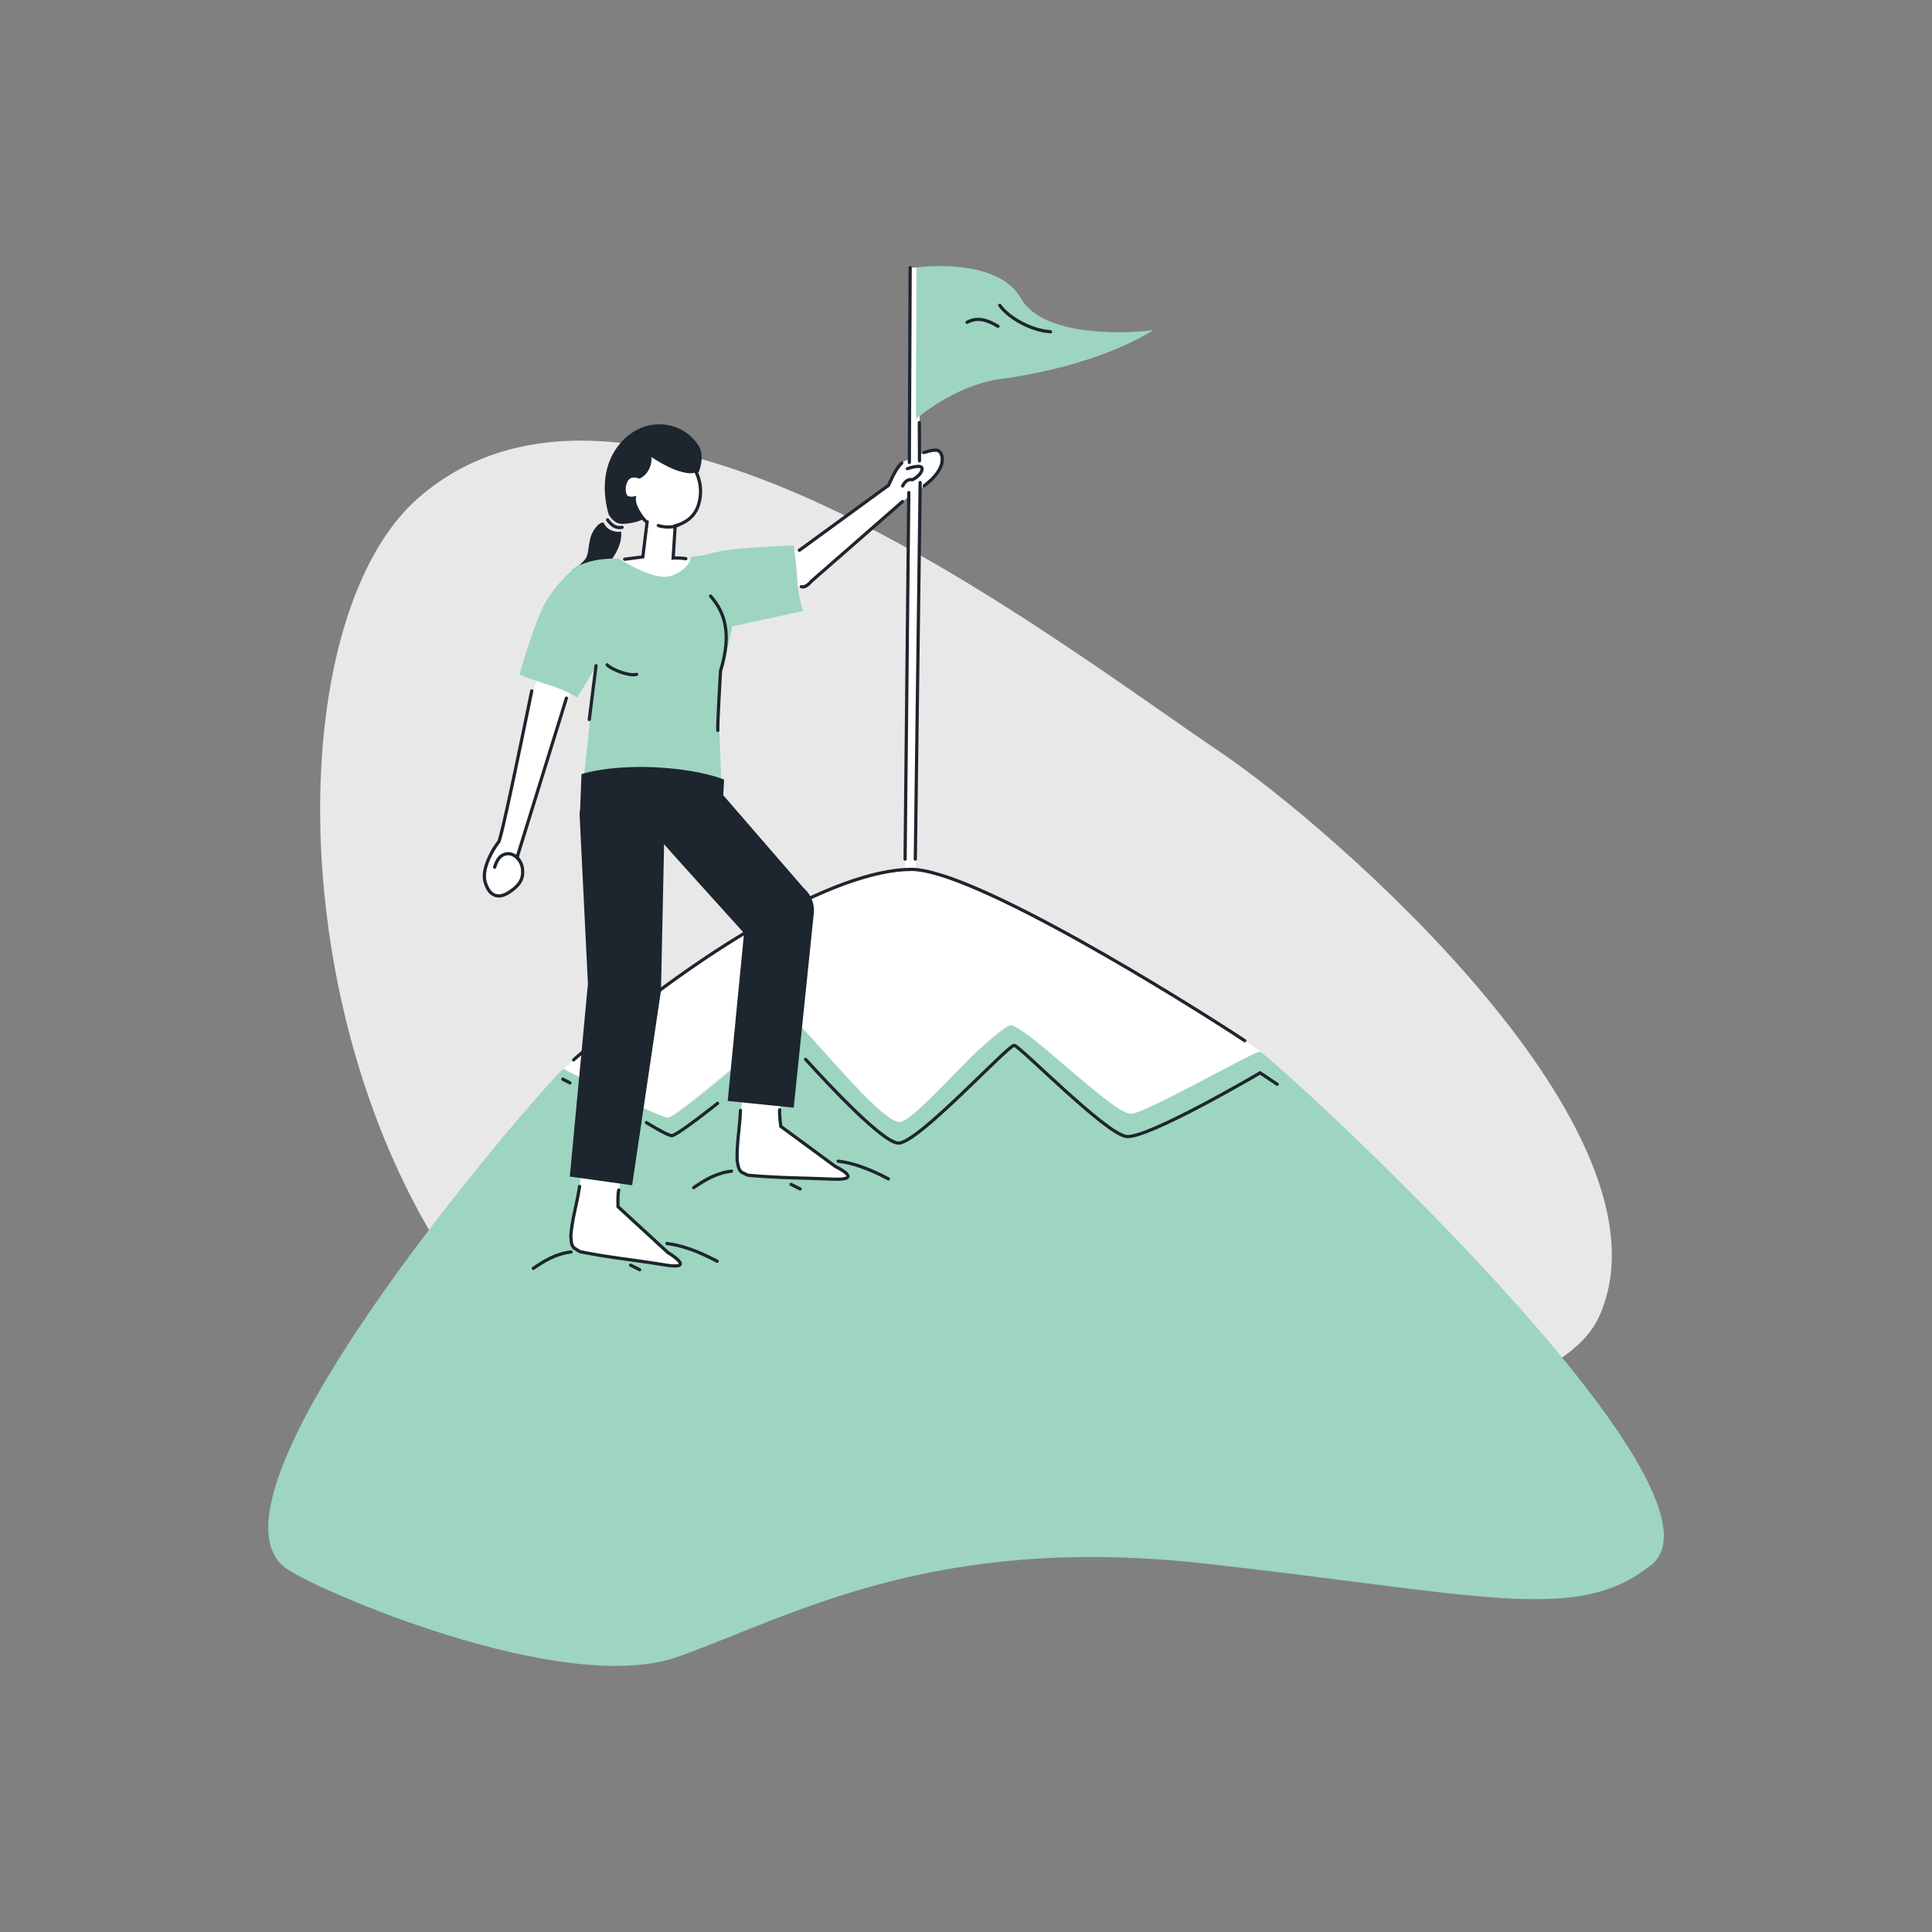 <svg id="Layer_1" data-name="Layer 1" xmlns="http://www.w3.org/2000/svg" viewBox="0 0 1200 1200"><rect x="0" y="0" width="1200" height="1200" fill="#808080" stroke="none"/><defs><style>.cls-1{fill:#e9e8e8;}.cls-2,.cls-6{fill:#fff;}.cls-3{fill:#9dd5c0;}.cls-4,.cls-7{fill:none;}.cls-4,.cls-6{stroke:#1d252e;stroke-linecap:round;stroke-width:2px;}.cls-5{fill:#1d252e;}</style></defs><path id="Path-141" class="cls-1" d="M758.14,467.29C647.45,392.45,393.16,193.21,260,309.14S199.75,981.74,592,921.8c147.36-22.52,370-34.95,401.22-104C1045.12,702.94,827.25,514,758.14,467.29Z"/><polygon class="cls-2" points="562.17 540 565.32 166.22 571.98 166.22 568.84 540 562.17 540"/><path class="cls-3" d="M569.21,166.1s50.18-6.94,64.89,19.18,73.83,21.24,82.42,19.68c-39.46,24.44-95.73,30.51-95.73,30.51-28.81,4.35-51.89,24.84-51.89,24.84Z"/><path class="cls-4" d="M652.5,206.05c-12.16-.72-26.19-8.81-31.52-16.39"/><path class="cls-4" d="M619.87,202.65c-6-3.48-12.19-6.23-19.23-2.46"/><path class="cls-3" d="M1023.32,973.69c-45.2,34.92-106.53,16.18-275.17-2.56s-255.52,32.37-327.06,57.92-227.47-42.58-244-55.36c-61.76-47.6,169.85-309.91,172.9-309.77s57.46,30,64.86,30.19,73.25-60.76,78.84-59.54,65.67,62.28,65.67,62.28,62.88-60,68.67-60.05,74.79,55,74.79,55,75-39,79.78-38.57S1092.14,930.85,1023.32,973.69Z"/><path class="cls-2" d="M782.55,653.23c-4.26,0-69.28,37.42-79.78,38.57s-64.88-54.21-74.79-55-57.31,57.87-68.67,60.05-60.54-61.06-65.67-62.28-74.06,59.54-78.84,59.54-64.86-30.19-64.86-30.19C428.64,593.69,517.46,540,566.05,540,611.52,540,786.8,653.21,782.55,653.23Z"/><path class="cls-4" d="M356.27,658.31C433.12,590.85,518.76,540,566.05,540c38.66,0,169.88,81.87,207.09,106.39"/><path id="Path-93" class="cls-2" d="M494.75,364.09c2.82,1.06,9.14-3,9.14-3l62.36-54.32,6.7-4.08c15.86-12.15,10.39-20.47,10.27-22.46-.18-3-19.59,4.34-23.14,7.42q-3.54,3.08-8.18,13.77l-55.39,40.37-7.84,1.49S488.11,361.6,494.75,364.09Z"/><path id="Path-93-2" data-name="Path-93" class="cls-4" d="M560.59,311.5l-56.7,49.58s-3.33,4.31-6.16,3.3"/><path id="Path-93-3" data-name="Path-93" class="cls-4" d="M573.85,281.09c4.31-1.4,8.2-2.08,9.37-.87,1.64.76,6.7,9.36-9.16,21.51"/><path id="Path-93-4" data-name="Path-93" class="cls-4" d="M496.51,341.78l55.39-40.37q4.64-10.7,8.18-13.77"/><polygon id="Path-119" class="cls-2" points="354.76 427.94 344.35 458.73 321.13 532.72 323.08 537.36 324.93 544.36 320.31 551.01 311.89 556.26 304.57 555.15 302.13 545.87 302.41 536.05 307.73 527.56 311.09 522.51 333.78 418.6 354.76 427.94"/><path id="Path-90" class="cls-4" d="M330.27,429.11q-18.84,92.17-20.61,94c-1.78,1.85-10.78,15.44-8.43,24.35s8,11.17,14.56,7,9-8,8.84-13.21a12.19,12.19,0,0,0-3.5-8.61l30.68-99"/><path id="Path-91" class="cls-4" d="M322.13,533.73q-3.84-4.43-8.38-3.23t-6.5,8.13"/><path id="Path-102" class="cls-5" d="M434.05,293.16q3.52-10.07,0-16.15a28.83,28.83,0,0,0-26.88-13.34C393,264.6,381.26,276.39,377.4,290q-3.86,13.61.71,29.69,3.38,5.35,7.47,5.64c4.1.29,12.54-1.24,15.5-4Q404.05,318.49,434.05,293.16Z"/><polygon id="Path-103" class="cls-2" points="432.24 293.04 435.32 303.42 433.27 315.13 426.77 323.26 420.06 326.81 419.24 338.75 418.1 346.74 430.03 348.09 427.63 360.55 394.41 366.62 382.83 351.08 387.31 347.2 398.44 345.74 401.88 325.54 396.34 317.11 394.01 309.27 388.88 308.34 387.86 300.11 391.83 296.23 398.74 295.25 403.62 288.07 403.16 281.74 420.97 292.25 432.24 293.04"/><path id="Path-86" class="cls-4" d="M432.24,293a27.61,27.61,0,0,1,1.77,20q-2.91,10.26-14.64,13.63l-1.27,20a39.14,39.14,0,0,1,7.86.38"/><path id="Path-87" class="cls-4" d="M431.93,292.28c-1.79,1.08-5.15.84-10.11-.7s-11.17-4.83-18.66-9.85a12.38,12.38,0,0,1-.59,8.5,11.8,11.8,0,0,1-5.43,6c-4.21-1.4-7-.46-8.44,2.79-2.13,4.89-.72,9.14.92,9.95a7,7,0,0,0,4.39.31q-.37,3.84,2.93,9.09t5,5.81l-2.67,21.7L388,347.35"/><path id="Path-98" class="cls-4" d="M421.51,326a13.14,13.14,0,0,1-5,1.29,21.91,21.91,0,0,1-7.62-.84"/><path id="Path-104" class="cls-4" d="M386.41,327.51a7,7,0,0,1-4-.28c-1.57-.5-3.25-2-5-4.33"/><path id="Path-105" class="cls-5" d="M385.77,330.09q-1.56.66-5.2-.36a9,9,0,0,1-5.67-5.15q-3.06-.22-6.5,5.52c-3.44,5.74-2.09,13.35-4.83,17.12a23.89,23.89,0,0,1-8.41,6.76q17.73,3.4,24.62-6.25T385.77,330.09Z"/><path id="Path-88" class="cls-3" d="M446.42,390.91l52.38-11.42a77.29,77.29,0,0,1-3.57-18.95q-.62-9.71-2.19-21.72c-23.1,1.2-49.21,1.34-59.37,8.6C423.73,362.14,436.48,405.63,446.42,390.91Z"/><path id="Path-88-2" data-name="Path-88" class="cls-3" d="M377.17,402.17l-18.61,31.09A72.7,72.7,0,0,0,342,425.83q-8.76-2.68-19.42-6.77,9.22-31.28,15.36-43.24t20.28-24.25C374.82,345.34,393.8,395.93,377.17,402.17Z"/><path id="Path-88-3" data-name="Path-88" class="cls-3" d="M429.49,345.65q-1.8,7.62-11.62,11.72T384.3,346.92c-12.49,0-17.32,1.29-25.63,4.64s11.67,59.24,11.67,59.24l-7.76,73,85.49,3.87q-.68-20.24-1.1-28.54a351.55,351.55,0,0,1,.56-42.39s14.56-39.35,8.19-70.91C450.86,338.38,442.57,345.48,429.49,345.65Z"/><path class="cls-2" d="M385.19,734.36c-.7,2.94-1.34,15.13-1.34,15.13l31,28.49s18.75,11.16-2.23,7.64c-17.34-2.91-34.2-4.49-51.44-8-1.8-.24-2.84-1.6-4.56-2.43-2.17-2.12-1.77-5.12-2.06-7.6.74-10.28,4.95-27.34,6.49-37.79Z"/><path class="cls-4" d="M384.29,739.19c-.7,2.94-.44,10.3-.44,10.3l31,28.49s18.75,11.16-2.23,7.64c-17.34-2.91-34.2-4.49-51.44-8-1.8-.24-2.84-1.6-4.56-2.43-2.17-2.12-1.77-5.12-2.06-7.6.74-10.28,3.88-20.24,5.42-30.68"/><path class="cls-2" d="M484.82,682.29c-.38,3,.14,17.31.14,17.31l33.95,24.95s18.36,8.7-1.38,7.84c-17.58-.76-34.49-.75-52-2.35-1.82,0-3-1.27-4.81-1.92-2.38-1.87-2.31-4.89-2.86-7.33-.38-10.29,2.9-30.7,3.29-41.25Z"/><path class="cls-4" d="M484.29,689.31c-.38,3,.67,10.29.67,10.29l33.95,24.95s18.36,8.7-1.38,7.84c-17.58-.76-34.49-.75-52-2.35-1.82,0-3-1.27-4.81-1.92-2.38-1.87-2.31-4.89-2.86-7.33-.38-10.29,1.66-20.54,2.06-31.09"/><path class="cls-5" d="M500.32,552.7,499,551.39l-49.78-57.47.53-9.71c-1.82-.73-3.64-1.32-5.47-1.86s-3.66-1-5.49-1.46q-5.49-1.32-11-2.19a189.34,189.34,0,0,0-22.1-2.16,180.73,180.73,0,0,0-22.19.4c-3.71.3-7.43.74-11.15,1.35-1.86.32-3.72.65-5.58,1.07s-3.73.87-5.6,1.48l-.82,21.61A23.72,23.72,0,0,0,360,506l5.17,105.1L353.92,730.79l38.71,5.4,17.91-120.88,1.95-91c1.5,2.08,49.65,55.24,49.65,55.24L452,683.82,493,688l12.43-120.43A18.37,18.37,0,0,0,500.32,552.7Z"/><path class="cls-4" d="M441.35,370.24c8.88,10.12,13.3,23.31,6.18,46.53,0,0-2,33.75-1.69,36.91"/><line class="cls-4" x1="370.21" y1="413.48" x2="366.02" y2="446.87"/><path class="cls-4" d="M377.1,412.91c2.34,2.78,13.81,7.31,18.3,5.93"/><path class="cls-4" d="M391.68,785.82q2.71,1.3,5.61,2.82"/><path class="cls-4" d="M331.22,787.82c6.5-4.43,13.59-9,23.47-10.23"/><path class="cls-4" d="M414.24,772.36c8.42,1,18.57,4.32,31.18,11"/><path class="cls-4" d="M491.33,735.65q2.73,1.3,5.62,2.82"/><path class="cls-4" d="M430.88,737.65c6.49-4.43,13.59-9,23.46-10.23"/><path class="cls-4" d="M520.63,721.22c8.43,1,18.58,4.32,31.18,11"/><path class="cls-4" d="M500.39,658c15.57,17.14,48.36,52,57.69,52,12.38,0,68.33-61.28,71.92-60.71s56.59,54.82,69.56,56.59,83.11-39.5,83.11-39.5l10.61,7.08"/><path class="cls-4" d="M401.51,697.25s12.64,7.88,15.67,8.13,28.52-20.11,28.52-20.11"/><line class="cls-4" x1="349.56" y1="670.28" x2="354" y2="672.59"/><path class="cls-6" d="M563.59,291.12s9.89-3.54,9.11.47-6,6.38-6,6.38-3.49-1.27-6.07,3.88"/><line class="cls-4" x1="571.02" y1="262.51" x2="571.12" y2="286.23"/><line class="cls-4" x1="565.32" y1="166.22" x2="564.8" y2="287.25"/><line class="cls-4" x1="564.46" y1="305.94" x2="562.17" y2="533.61"/><line class="cls-4" x1="568.52" y1="533.61" x2="571.53" y2="299.7"/><rect class="cls-7" width="1200" height="1200"/></svg>